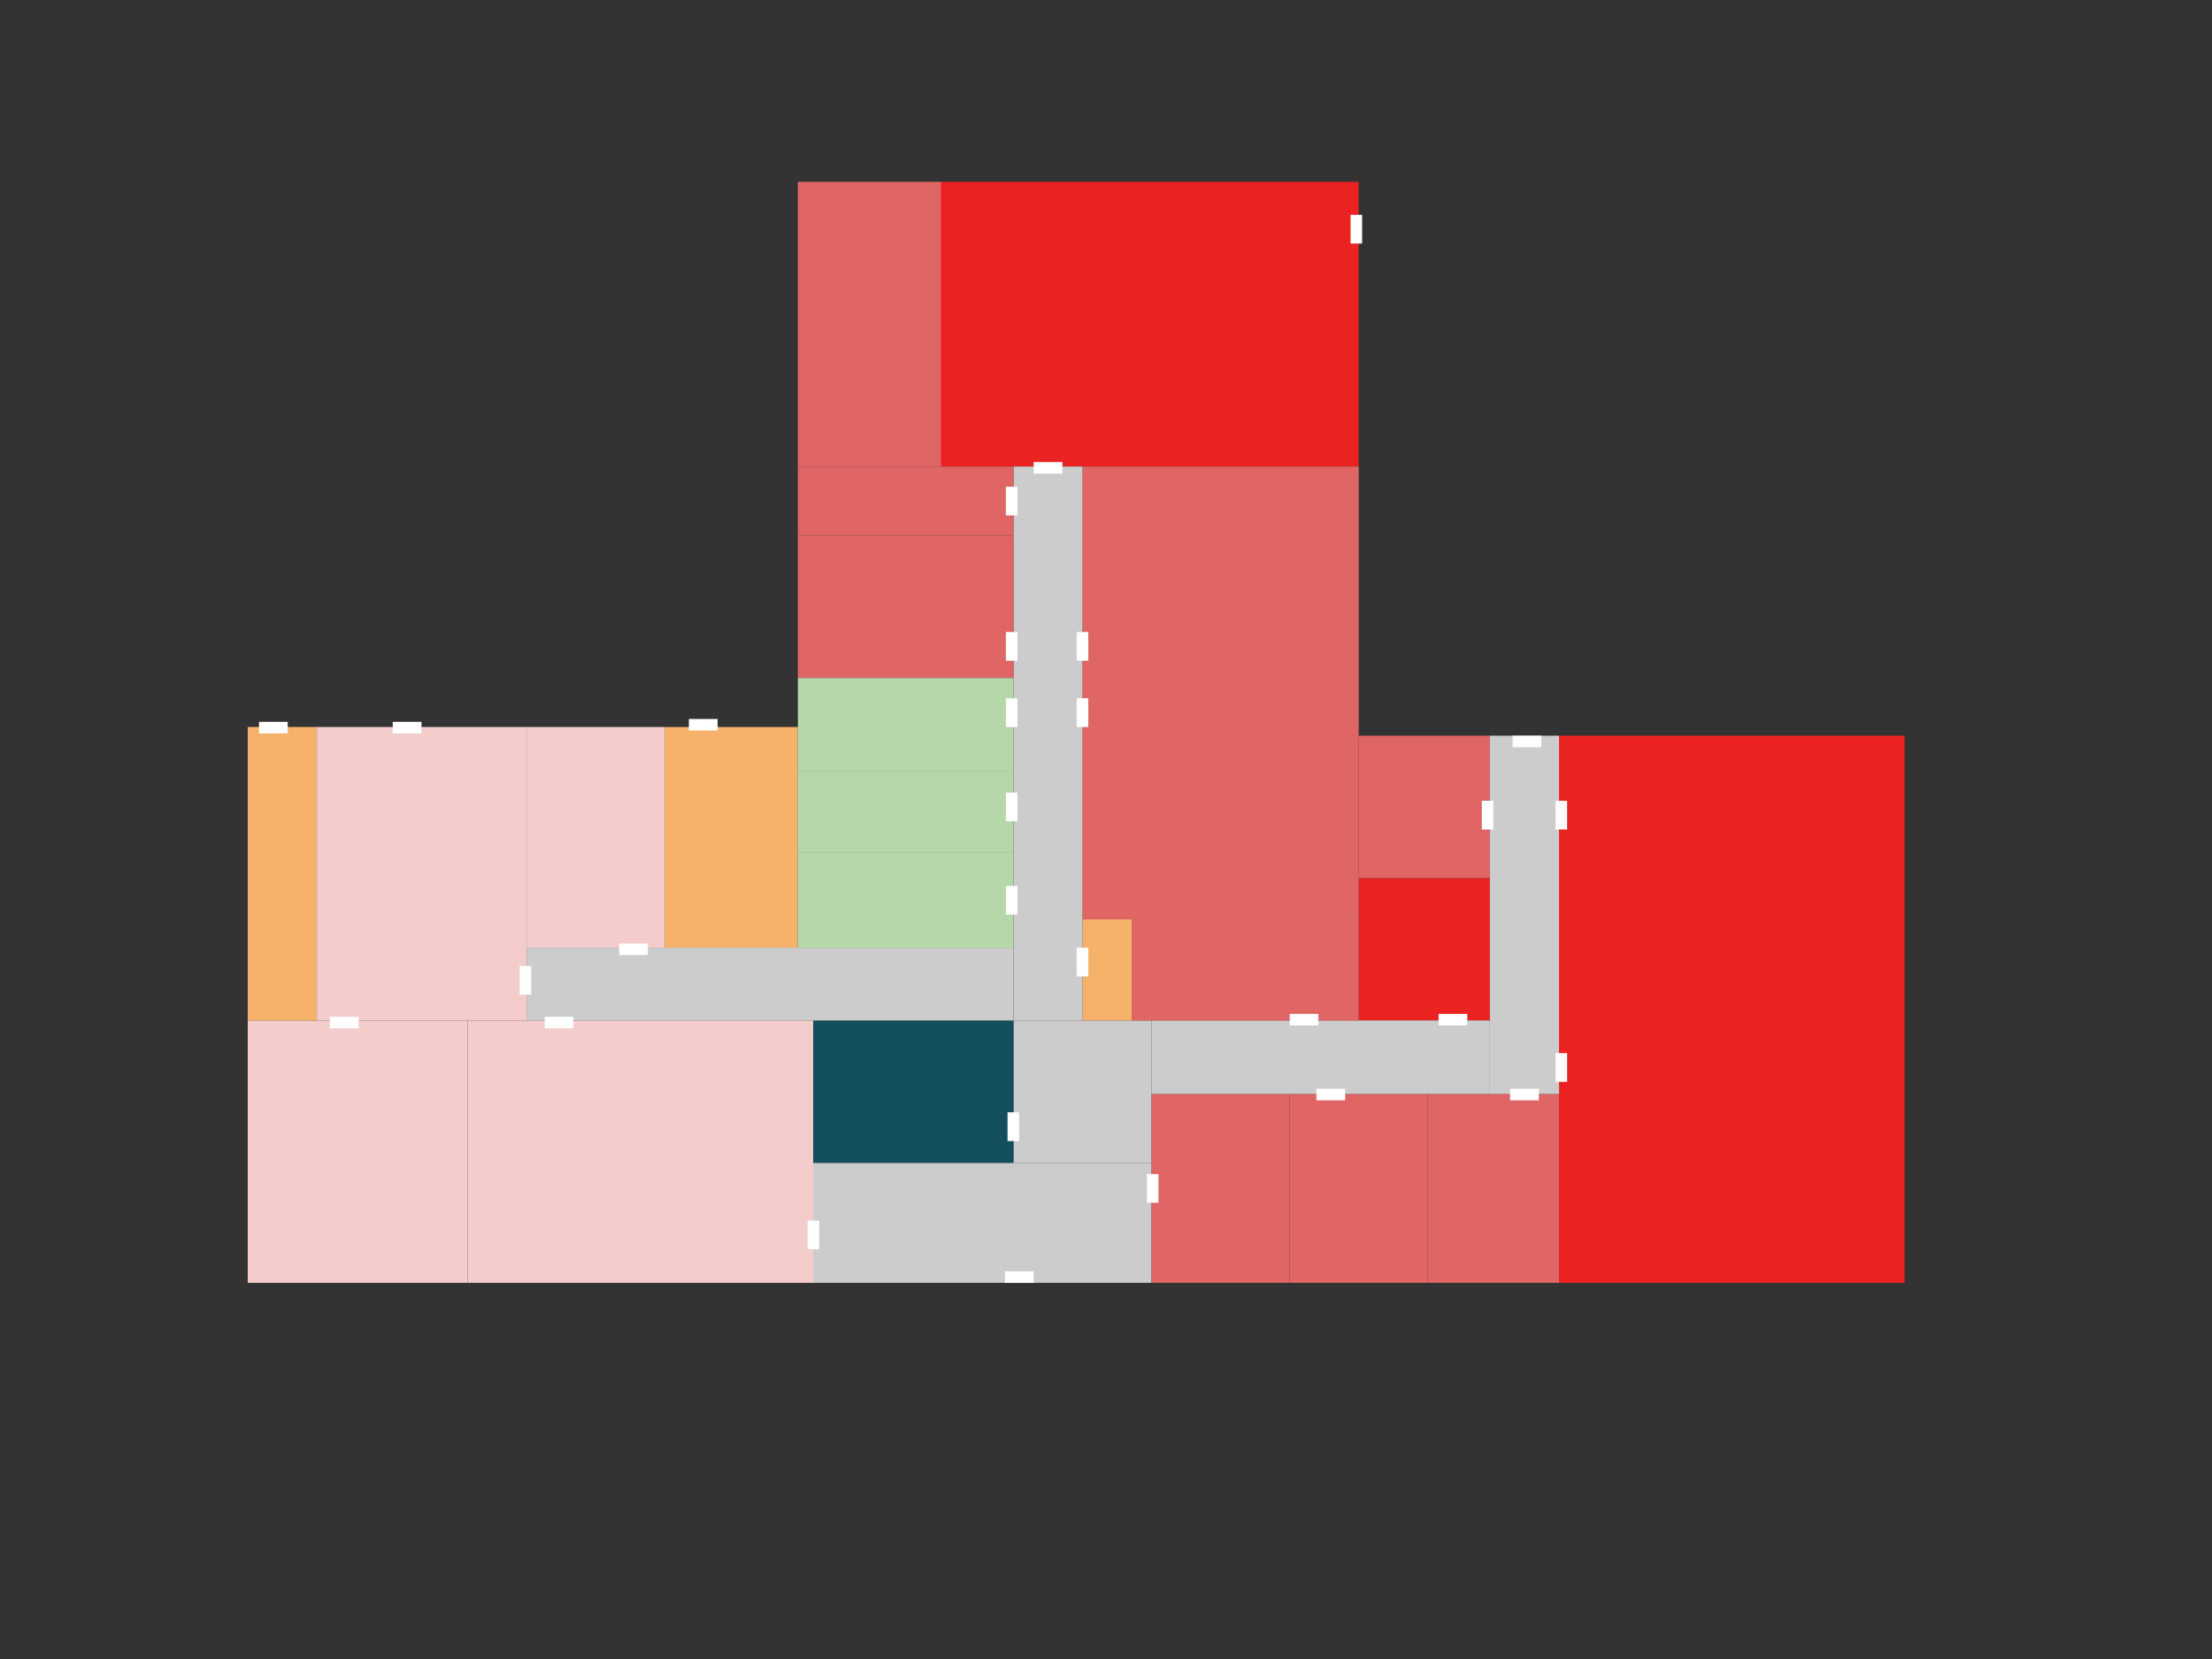 <svg version="1.1" viewBox="0.0 0.0 960.0 720.0" fill="none" stroke="none" stroke-linecap="square" stroke-miterlimit="10" xmlns:xlink="http://www.w3.org/1999/xlink" xmlns="http://www.w3.org/2000/svg">
    <rect x="0.0" y="0.0" width="960.0" height="720.0" fill="#333333" stroke="none"/>
    <clipPath id="p.0">
        <path d="m0 0l960.0 0l0 720.0l-960.0 0l0 -720.0z" clip-rule="nonzero"/>
    </clipPath>
    <g clip-path="url(#p.0)">
        <path fill="#000000" fill-opacity="0.0" d="m0 0l960.0 0l0 720.0l-960.0 0z" fill-rule="evenodd"/>
        <path fill="#eb2222" d="m407.409 78.913l182.236 0l0 123.559l-182.236 0z" fill-rule="evenodd"/>
        <path fill="#cccccc" d="m352.588 504.675l147.181 0l0 52.063l-147.181 0z" fill-rule="evenodd"/>
        <path fill="#cccccc" d="m439.829 442.879l59.937 0l0 61.795l-59.937 0z" fill-rule="evenodd"/>
        <path fill="#e06666" d="m499.769 474.785l59.937 0l0 81.953l-59.937 0z" fill-rule="evenodd"/>
        <path fill="#e06666" d="m559.709 474.785l59.937 0l0 81.953l-59.937 0z" fill-rule="evenodd"/>
        <path fill="#e06666" d="m619.646 474.785l56.945 0l0 81.953l-56.945 0z" fill-rule="evenodd"/>
        <path fill="#eb2222" d="m676.591 319.297l149.984 0l0 237.449l-149.984 0z" fill-rule="evenodd"/>
        <path fill="#eb2222" d="m589.646 381.092l56.945 0l0 61.795l-56.945 0z" fill-rule="evenodd"/>
        <path fill="#e06666" d="m589.646 319.297l56.945 0l0 61.795l-56.945 0z" fill-rule="evenodd"/>
        <path fill="#cccccc" d="m646.591 319.297l30.016 0l0 155.496l-30.016 0z" fill-rule="evenodd"/>
        <path fill="#cccccc" d="m499.769 442.871l146.835 0l0 31.906l-146.835 0z" fill-rule="evenodd"/>
        <path fill="#134f5c" d="m352.947 442.879l86.898 0l0 61.795l-86.898 0z" fill-rule="evenodd"/>
        <path fill="#f4cccc" d="m202.948 442.879l149.984 0l0 113.858l-149.984 0z" fill-rule="evenodd"/>
        <path fill="#f4cccc" d="m107.514 442.879l95.433 0l0 113.858l-95.433 0z" fill-rule="evenodd"/>
        <path fill="#f6b26b" d="m107.514 315.501l30.016 0l0 127.37l-30.016 0z" fill-rule="evenodd"/>
        <path fill="#f4cccc" d="m137.53 315.509l90.992 0l0 127.37l-90.992 0z" fill-rule="evenodd"/>
        <path fill="#f4cccc" d="m228.522 315.509l59.937 0l0 95.78l-59.937 0z" fill-rule="evenodd"/>
        <path fill="#f6b26b" d="m288.459 315.517l57.795 0l0 95.78l-57.795 0z" fill-rule="evenodd"/>
        <path fill="#cccccc" d="m228.522 411.297l211.307 0l0 31.591l-211.307 0z" fill-rule="evenodd"/>
        <path fill="#cccccc" d="m439.856 202.472l30.016 0l0 240.409l-30.016 0z" fill-rule="evenodd"/>
        <path fill="#f6b26b" d="m469.877 398.997l21.48 0l0 43.874l-21.48 0z" fill-rule="evenodd"/>
        <path fill="#e06666" d="m469.877 202.472l119.78 0l0 91.78l-119.78 0z" fill-rule="evenodd"/>
        <path fill="#e06666" d="m346.255 232.457l93.575 0l0 61.795l-93.575 0z" fill-rule="evenodd"/>
        <path fill="#e06666" d="m469.877 294.031l119.78 0l0 104.976l-119.78 0z" fill-rule="evenodd"/>
        <path fill="#e06666" d="m491.357 399.003l98.299 0l0 43.874l-98.299 0z" fill-rule="evenodd"/>
        <path fill="#e06666" d="m346.255 78.913l62.079 0l0 123.559l-62.079 0z" fill-rule="evenodd"/>
        <path fill="#e06666" d="m346.255 202.472l93.575 0l0 29.984l-93.575 0z" fill-rule="evenodd"/>
        <path fill="#b6d7a8" d="m346.265 370.142l93.575 0l0 41.165l-93.575 0z" fill-rule="evenodd"/>
        <path fill="#b6d7a8" d="m346.255 334.835l93.575 0l0 35.307l-93.575 0z" fill-rule="evenodd"/>
        <path fill="#b6d7a8" d="m346.265 294.252l93.575 0l0 40.567l-93.575 0z" fill-rule="evenodd"/>
        <path fill="#ffffff" d="m675.108 457.045l5.008 0l0 12.472l-5.008 0z" fill-rule="evenodd"/>
        <path fill="#ffffff" d="m643.108 347.528l5.008 0l0 12.472l-5.008 0z" fill-rule="evenodd"/>
        <path fill="#ffffff" d="m675.108 347.528l5.008 0l0 12.472l-5.008 0z" fill-rule="evenodd"/>
        <path fill="#ffffff" d="m497.756 509.525l5.008 0l0 12.472l-5.008 0z" fill-rule="evenodd"/>
        <path fill="#ffffff" d="m467.294 411.307l5.008 0l0 12.472l-5.008 0z" fill-rule="evenodd"/>
        <path fill="#ffffff" d="m467.294 303.045l5.008 0l0 12.472l-5.008 0z" fill-rule="evenodd"/>
        <path fill="#ffffff" d="m467.294 274.294l5.008 0l0 12.472l-5.008 0z" fill-rule="evenodd"/>
        <path fill="#ffffff" d="m436.543 274.294l5.008 0l0 12.472l-5.008 0z" fill-rule="evenodd"/>
        <path fill="#ffffff" d="m436.543 303.045l5.008 0l0 12.472l-5.008 0z" fill-rule="evenodd"/>
        <path fill="#ffffff" d="m436.549 343.958l5.008 0l0 12.472l-5.008 0z" fill-rule="evenodd"/>
        <path fill="#ffffff" d="m436.549 384.483l5.008 0l0 12.472l-5.008 0z" fill-rule="evenodd"/>
        <path fill="#ffffff" d="m437.265 482.735l5.008 0l0 12.472l-5.008 0z" fill-rule="evenodd"/>
        <path fill="#ffffff" d="m350.514 529.735l5.008 0l0 12.472l-5.008 0z" fill-rule="evenodd"/>
        <path fill="#ffffff" d="m225.514 419.234l5.008 0l0 12.472l-5.008 0z" fill-rule="evenodd"/>
        <path fill="#ffffff" d="m436.543 211.228l5.008 0l0 12.472l-5.008 0z" fill-rule="evenodd"/>
        <path fill="#ffffff" d="m667.833 472.522l0 5.008l-12.472 0l0 -5.008z" fill-rule="evenodd"/>
        <path fill="#ffffff" d="m583.799 472.522l0 5.008l-12.472 0l0 -5.008z" fill-rule="evenodd"/>
        <path fill="#ffffff" d="m636.799 440.021l0 5.008l-12.472 0l0 -5.008z" fill-rule="evenodd"/>
        <path fill="#ffffff" d="m572.18 440.021l0 5.008l-12.472 0l0 -5.008z" fill-rule="evenodd"/>
        <path fill="#ffffff" d="m281.18 409.486l0 5.008l-12.472 0l0 -5.008z" fill-rule="evenodd"/>
        <path fill="#ffffff" d="m311.432 312.031l0 5.008l-12.472 0l0 -5.008z" fill-rule="evenodd"/>
        <path fill="#ffffff" d="m668.93 319.297l0 5.008l-12.472 0l0 -5.008z" fill-rule="evenodd"/>
        <path fill="#ffffff" d="m448.615 551.738l0 5.008l-12.472 0l0 -5.008z" fill-rule="evenodd"/>
        <path fill="#ffffff" d="m182.93 313.281l0 5.008l-12.472 0l0 -5.008z" fill-rule="evenodd"/>
        <path fill="#ffffff" d="m124.867 313.281l0 5.008l-12.472 0l0 -5.008z" fill-rule="evenodd"/>
        <path fill="#ffffff" d="m155.618 441.281l0 5.008l-12.472 0l0 -5.008z" fill-rule="evenodd"/>
        <path fill="#ffffff" d="m248.867 441.281l0 5.008l-12.472 0l0 -5.008z" fill-rule="evenodd"/>
        <path fill="#ffffff" d="m461.088 200.53l0 5.008l-12.472 0l0 -5.008z" fill-rule="evenodd"/>
        <path fill="#ffffff" d="m586.147 93.228l5.008 0l0 12.472l-5.008 0z" fill-rule="evenodd"/>
    </g>
</svg>
